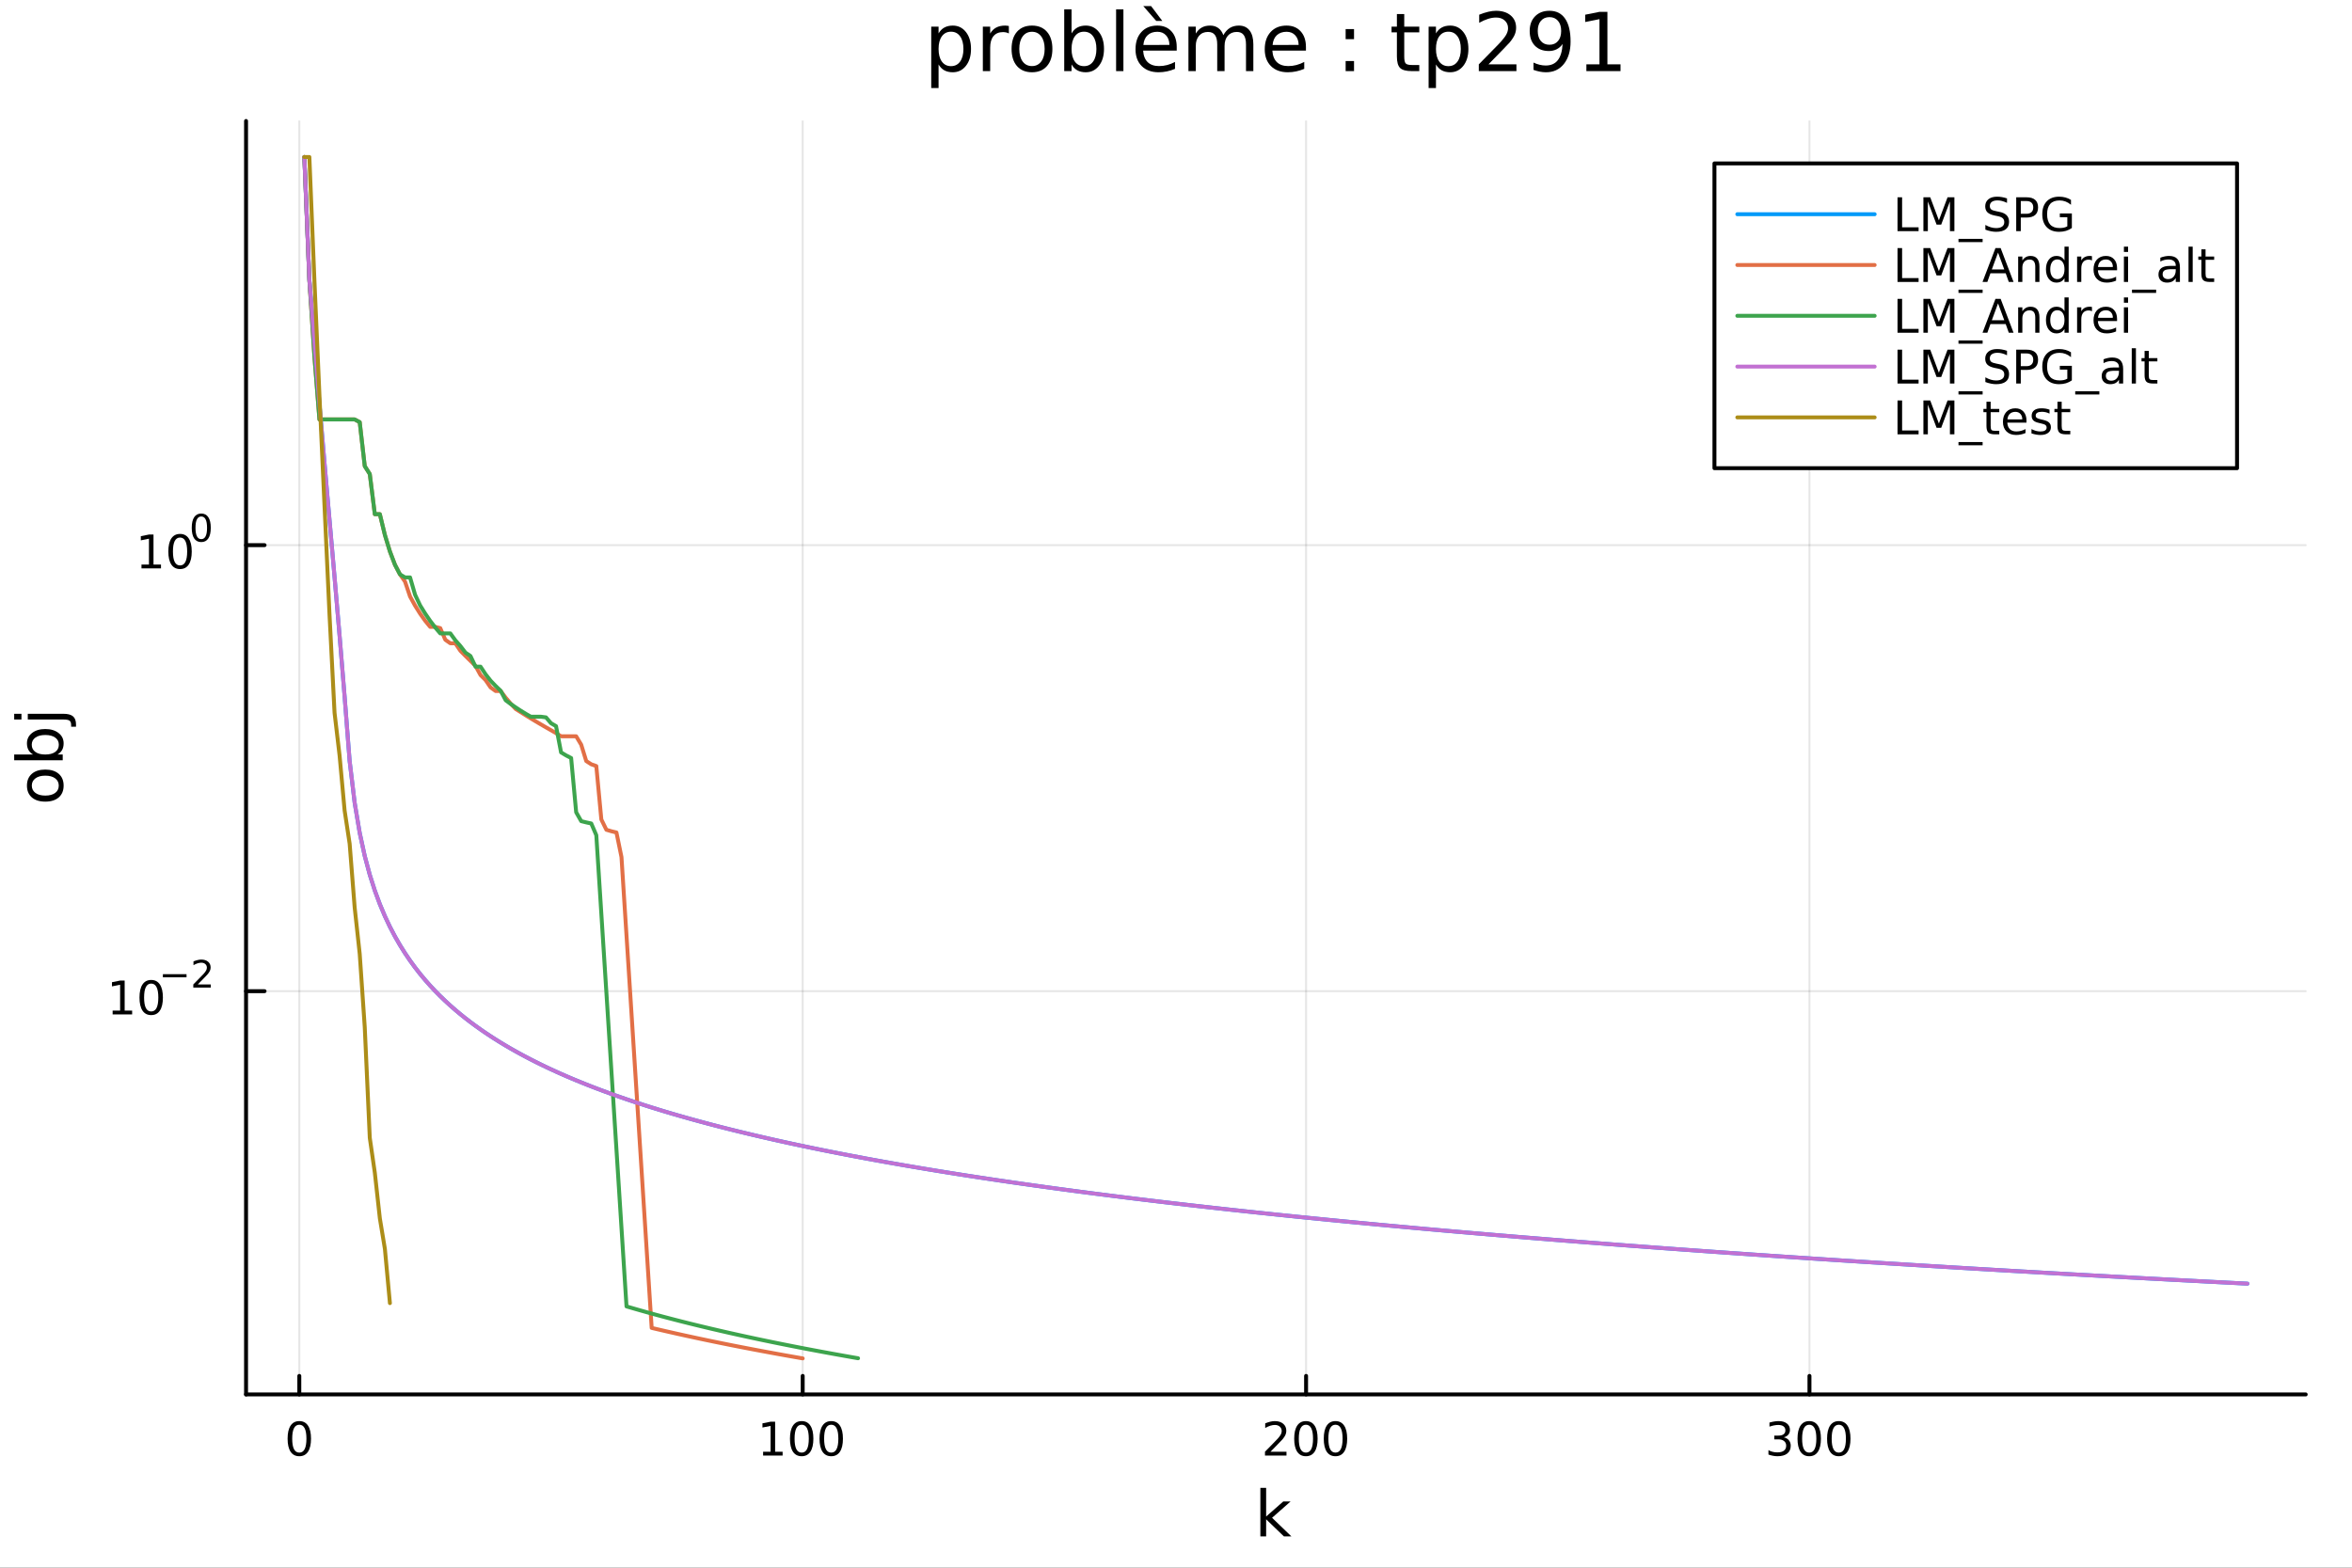 <?xml version="1.0" encoding="utf-8"?>
<svg xmlns="http://www.w3.org/2000/svg" xmlns:xlink="http://www.w3.org/1999/xlink" width="600" height="400" viewBox="0 0 2400 1600">
<rect x="0" y="0" width="2400" height="1600" fill="#333333" stroke="none"/>
<defs>
  <clipPath id="clip740">
    <rect x="0" y="0" width="2400" height="1600"/>
  </clipPath>
</defs>
<path clip-path="url(#clip740)" d="M0 1600 L2400 1600 L2400 0 L0 0  Z" fill="#ffffff" fill-rule="evenodd" fill-opacity="1"/>
<defs>
  <clipPath id="clip741">
    <rect x="480" y="0" width="1681" height="1600"/>
  </clipPath>
</defs>
<path clip-path="url(#clip740)" d="M251.071 1423.18 L2352.76 1423.18 L2352.76 123.472 L251.071 123.472  Z" fill="#ffffff" fill-rule="evenodd" fill-opacity="1"/>
<defs>
  <clipPath id="clip742">
    <rect x="251" y="123" width="2103" height="1301"/>
  </clipPath>
</defs>
<polyline clip-path="url(#clip742)" style="stroke:#000000; stroke-linecap:round; stroke-linejoin:round; stroke-width:2; stroke-opacity:0.1; fill:none" points="305.416,1423.18 305.416,123.472 "/>
<polyline clip-path="url(#clip742)" style="stroke:#000000; stroke-linecap:round; stroke-linejoin:round; stroke-width:2; stroke-opacity:0.1; fill:none" points="819.075,1423.18 819.075,123.472 "/>
<polyline clip-path="url(#clip742)" style="stroke:#000000; stroke-linecap:round; stroke-linejoin:round; stroke-width:2; stroke-opacity:0.1; fill:none" points="1332.73,1423.18 1332.73,123.472 "/>
<polyline clip-path="url(#clip742)" style="stroke:#000000; stroke-linecap:round; stroke-linejoin:round; stroke-width:2; stroke-opacity:0.1; fill:none" points="1846.39,1423.18 1846.39,123.472 "/>
<polyline clip-path="url(#clip740)" style="stroke:#000000; stroke-linecap:round; stroke-linejoin:round; stroke-width:4; stroke-opacity:1; fill:none" points="251.071,1423.18 2352.76,1423.18 "/>
<polyline clip-path="url(#clip740)" style="stroke:#000000; stroke-linecap:round; stroke-linejoin:round; stroke-width:4; stroke-opacity:1; fill:none" points="305.416,1423.18 305.416,1404.28 "/>
<polyline clip-path="url(#clip740)" style="stroke:#000000; stroke-linecap:round; stroke-linejoin:round; stroke-width:4; stroke-opacity:1; fill:none" points="819.075,1423.18 819.075,1404.28 "/>
<polyline clip-path="url(#clip740)" style="stroke:#000000; stroke-linecap:round; stroke-linejoin:round; stroke-width:4; stroke-opacity:1; fill:none" points="1332.73,1423.18 1332.73,1404.28 "/>
<polyline clip-path="url(#clip740)" style="stroke:#000000; stroke-linecap:round; stroke-linejoin:round; stroke-width:4; stroke-opacity:1; fill:none" points="1846.39,1423.18 1846.39,1404.28 "/>
<path clip-path="url(#clip740)" d="M305.416 1454.1 Q301.805 1454.1 299.977 1457.66 Q298.171 1461.2 298.171 1468.33 Q298.171 1475.44 299.977 1479.01 Q301.805 1482.55 305.416 1482.55 Q309.051 1482.55 310.856 1479.01 Q312.685 1475.44 312.685 1468.33 Q312.685 1461.2 310.856 1457.66 Q309.051 1454.1 305.416 1454.1 M305.416 1450.39 Q311.226 1450.39 314.282 1455 Q317.361 1459.58 317.361 1468.33 Q317.361 1477.06 314.282 1481.67 Q311.226 1486.25 305.416 1486.25 Q299.606 1486.25 296.527 1481.67 Q293.472 1477.06 293.472 1468.33 Q293.472 1459.58 296.527 1455 Q299.606 1450.39 305.416 1450.39 Z" fill="#000000" fill-rule="nonzero" fill-opacity="1" /><path clip-path="url(#clip740)" d="M778.681 1481.64 L786.32 1481.64 L786.32 1455.28 L778.01 1456.95 L778.01 1452.69 L786.274 1451.02 L790.95 1451.02 L790.95 1481.64 L798.589 1481.64 L798.589 1485.58 L778.681 1485.58 L778.681 1481.64 Z" fill="#000000" fill-rule="nonzero" fill-opacity="1" /><path clip-path="url(#clip740)" d="M818.033 1454.1 Q814.422 1454.1 812.593 1457.66 Q810.788 1461.2 810.788 1468.33 Q810.788 1475.44 812.593 1479.01 Q814.422 1482.55 818.033 1482.55 Q821.667 1482.55 823.473 1479.01 Q825.302 1475.44 825.302 1468.33 Q825.302 1461.2 823.473 1457.66 Q821.667 1454.1 818.033 1454.1 M818.033 1450.39 Q823.843 1450.39 826.899 1455 Q829.977 1459.58 829.977 1468.33 Q829.977 1477.06 826.899 1481.67 Q823.843 1486.25 818.033 1486.25 Q812.223 1486.25 809.144 1481.67 Q806.089 1477.06 806.089 1468.33 Q806.089 1459.58 809.144 1455 Q812.223 1450.39 818.033 1450.39 Z" fill="#000000" fill-rule="nonzero" fill-opacity="1" /><path clip-path="url(#clip740)" d="M848.195 1454.1 Q844.584 1454.1 842.755 1457.66 Q840.95 1461.2 840.95 1468.33 Q840.95 1475.44 842.755 1479.01 Q844.584 1482.55 848.195 1482.55 Q851.829 1482.55 853.635 1479.01 Q855.463 1475.44 855.463 1468.33 Q855.463 1461.2 853.635 1457.66 Q851.829 1454.1 848.195 1454.1 M848.195 1450.39 Q854.005 1450.39 857.061 1455 Q860.139 1459.58 860.139 1468.33 Q860.139 1477.06 857.061 1481.67 Q854.005 1486.25 848.195 1486.25 Q842.385 1486.25 839.306 1481.67 Q836.251 1477.06 836.251 1468.33 Q836.251 1459.58 839.306 1455 Q842.385 1450.39 848.195 1450.39 Z" fill="#000000" fill-rule="nonzero" fill-opacity="1" /><path clip-path="url(#clip740)" d="M1296.43 1481.64 L1312.74 1481.64 L1312.74 1485.58 L1290.8 1485.58 L1290.8 1481.64 Q1293.46 1478.89 1298.05 1474.26 Q1302.65 1469.61 1303.83 1468.27 Q1306.08 1465.74 1306.96 1464.01 Q1307.86 1462.25 1307.86 1460.56 Q1307.86 1457.8 1305.92 1456.07 Q1303.99 1454.33 1300.89 1454.33 Q1298.69 1454.33 1296.24 1455.09 Q1293.81 1455.86 1291.03 1457.41 L1291.03 1452.69 Q1293.86 1451.55 1296.31 1450.97 Q1298.76 1450.39 1300.8 1450.39 Q1306.17 1450.39 1309.37 1453.08 Q1312.56 1455.77 1312.56 1460.26 Q1312.56 1462.39 1311.75 1464.31 Q1310.96 1466.2 1308.86 1468.8 Q1308.28 1469.47 1305.18 1472.69 Q1302.07 1475.88 1296.43 1481.64 Z" fill="#000000" fill-rule="nonzero" fill-opacity="1" /><path clip-path="url(#clip740)" d="M1332.56 1454.1 Q1328.95 1454.1 1327.12 1457.66 Q1325.31 1461.2 1325.31 1468.33 Q1325.31 1475.44 1327.12 1479.01 Q1328.95 1482.55 1332.56 1482.55 Q1336.19 1482.55 1338 1479.01 Q1339.83 1475.44 1339.83 1468.33 Q1339.83 1461.2 1338 1457.66 Q1336.19 1454.1 1332.56 1454.1 M1332.56 1450.39 Q1338.37 1450.39 1341.43 1455 Q1344.5 1459.58 1344.5 1468.33 Q1344.5 1477.06 1341.43 1481.67 Q1338.37 1486.25 1332.56 1486.25 Q1326.75 1486.25 1323.67 1481.67 Q1320.62 1477.06 1320.62 1468.33 Q1320.62 1459.58 1323.67 1455 Q1326.75 1450.39 1332.56 1450.39 Z" fill="#000000" fill-rule="nonzero" fill-opacity="1" /><path clip-path="url(#clip740)" d="M1362.72 1454.1 Q1359.11 1454.1 1357.28 1457.66 Q1355.48 1461.2 1355.48 1468.33 Q1355.48 1475.44 1357.28 1479.01 Q1359.11 1482.55 1362.72 1482.55 Q1366.36 1482.55 1368.16 1479.01 Q1369.99 1475.44 1369.99 1468.33 Q1369.99 1461.2 1368.16 1457.66 Q1366.36 1454.1 1362.72 1454.1 M1362.72 1450.39 Q1368.53 1450.39 1371.59 1455 Q1374.67 1459.58 1374.67 1468.33 Q1374.67 1477.06 1371.59 1481.67 Q1368.53 1486.25 1362.72 1486.25 Q1356.91 1486.25 1353.83 1481.67 Q1350.78 1477.06 1350.78 1468.33 Q1350.78 1459.58 1353.83 1455 Q1356.91 1450.39 1362.72 1450.39 Z" fill="#000000" fill-rule="nonzero" fill-opacity="1" /><path clip-path="url(#clip740)" d="M1820.15 1466.95 Q1823.51 1467.66 1825.38 1469.93 Q1827.28 1472.2 1827.28 1475.53 Q1827.28 1480.65 1823.76 1483.45 Q1820.25 1486.25 1813.76 1486.25 Q1811.59 1486.25 1809.27 1485.81 Q1806.98 1485.39 1804.53 1484.54 L1804.53 1480.02 Q1806.47 1481.16 1808.79 1481.74 Q1811.1 1482.32 1813.63 1482.32 Q1818.02 1482.32 1820.32 1480.58 Q1822.63 1478.84 1822.63 1475.53 Q1822.63 1472.48 1820.48 1470.77 Q1818.35 1469.03 1814.53 1469.03 L1810.5 1469.03 L1810.5 1465.19 L1814.71 1465.19 Q1818.16 1465.19 1819.99 1463.82 Q1821.82 1462.43 1821.82 1459.84 Q1821.82 1457.18 1819.92 1455.77 Q1818.05 1454.33 1814.53 1454.33 Q1812.61 1454.33 1810.41 1454.75 Q1808.21 1455.16 1805.57 1456.04 L1805.57 1451.88 Q1808.23 1451.14 1810.55 1450.77 Q1812.88 1450.39 1814.94 1450.39 Q1820.27 1450.39 1823.37 1452.83 Q1826.47 1455.23 1826.47 1459.35 Q1826.47 1462.22 1824.83 1464.21 Q1823.19 1466.18 1820.15 1466.95 Z" fill="#000000" fill-rule="nonzero" fill-opacity="1" /><path clip-path="url(#clip740)" d="M1846.15 1454.1 Q1842.54 1454.1 1840.71 1457.66 Q1838.9 1461.2 1838.9 1468.33 Q1838.9 1475.44 1840.71 1479.01 Q1842.54 1482.55 1846.15 1482.55 Q1849.78 1482.55 1851.59 1479.01 Q1853.42 1475.44 1853.42 1468.33 Q1853.42 1461.2 1851.59 1457.66 Q1849.78 1454.1 1846.15 1454.1 M1846.15 1450.39 Q1851.96 1450.39 1855.01 1455 Q1858.09 1459.58 1858.09 1468.33 Q1858.09 1477.06 1855.01 1481.67 Q1851.96 1486.25 1846.15 1486.25 Q1840.34 1486.25 1837.26 1481.67 Q1834.2 1477.06 1834.2 1468.33 Q1834.2 1459.58 1837.26 1455 Q1840.34 1450.39 1846.15 1450.39 Z" fill="#000000" fill-rule="nonzero" fill-opacity="1" /><path clip-path="url(#clip740)" d="M1876.31 1454.1 Q1872.7 1454.1 1870.87 1457.66 Q1869.06 1461.2 1869.06 1468.33 Q1869.06 1475.44 1870.87 1479.01 Q1872.7 1482.55 1876.31 1482.55 Q1879.94 1482.55 1881.75 1479.01 Q1883.58 1475.44 1883.58 1468.33 Q1883.58 1461.2 1881.75 1457.66 Q1879.94 1454.1 1876.31 1454.1 M1876.31 1450.39 Q1882.12 1450.39 1885.18 1455 Q1888.25 1459.58 1888.25 1468.33 Q1888.25 1477.06 1885.18 1481.67 Q1882.12 1486.25 1876.31 1486.25 Q1870.5 1486.25 1867.42 1481.67 Q1864.37 1477.06 1864.37 1468.33 Q1864.37 1459.58 1867.42 1455 Q1870.5 1450.39 1876.31 1450.39 Z" fill="#000000" fill-rule="nonzero" fill-opacity="1" /><path clip-path="url(#clip740)" d="M1286.09 1518.52 L1291.98 1518.52 L1291.98 1547.77 L1309.46 1532.4 L1316.94 1532.4 L1298.03 1549.07 L1317.73 1568.04 L1310.09 1568.04 L1291.98 1550.63 L1291.98 1568.04 L1286.09 1568.04 L1286.09 1518.52 Z" fill="#000000" fill-rule="nonzero" fill-opacity="1" /><polyline clip-path="url(#clip742)" style="stroke:#000000; stroke-linecap:round; stroke-linejoin:round; stroke-width:2; stroke-opacity:0.1; fill:none" points="251.071,1011.62 2352.76,1011.62 "/>
<polyline clip-path="url(#clip742)" style="stroke:#000000; stroke-linecap:round; stroke-linejoin:round; stroke-width:2; stroke-opacity:0.1; fill:none" points="251.071,556.388 2352.76,556.388 "/>
<polyline clip-path="url(#clip740)" style="stroke:#000000; stroke-linecap:round; stroke-linejoin:round; stroke-width:4; stroke-opacity:1; fill:none" points="251.071,1423.18 251.071,123.472 "/>
<polyline clip-path="url(#clip740)" style="stroke:#000000; stroke-linecap:round; stroke-linejoin:round; stroke-width:4; stroke-opacity:1; fill:none" points="251.071,1011.62 269.969,1011.62 "/>
<polyline clip-path="url(#clip740)" style="stroke:#000000; stroke-linecap:round; stroke-linejoin:round; stroke-width:4; stroke-opacity:1; fill:none" points="251.071,556.388 269.969,556.388 "/>
<path clip-path="url(#clip740)" d="M114.931 1031.41 L122.57 1031.41 L122.57 1005.04 L114.26 1006.71 L114.26 1002.45 L122.524 1000.78 L127.2 1000.78 L127.2 1031.41 L134.839 1031.41 L134.839 1035.34 L114.931 1035.34 L114.931 1031.41 Z" fill="#000000" fill-rule="nonzero" fill-opacity="1" /><path clip-path="url(#clip740)" d="M154.283 1003.86 Q150.672 1003.86 148.843 1007.43 Q147.038 1010.97 147.038 1018.1 Q147.038 1025.21 148.843 1028.77 Q150.672 1032.31 154.283 1032.31 Q157.917 1032.31 159.723 1028.77 Q161.552 1025.21 161.552 1018.1 Q161.552 1010.97 159.723 1007.43 Q157.917 1003.86 154.283 1003.86 M154.283 1000.16 Q160.093 1000.16 163.149 1004.77 Q166.227 1009.35 166.227 1018.1 Q166.227 1026.83 163.149 1031.43 Q160.093 1036.02 154.283 1036.02 Q148.473 1036.02 145.394 1031.43 Q142.339 1026.83 142.339 1018.1 Q142.339 1009.35 145.394 1004.77 Q148.473 1000.16 154.283 1000.16 Z" fill="#000000" fill-rule="nonzero" fill-opacity="1" /><path clip-path="url(#clip740)" d="M166.227 994.261 L190.339 994.261 L190.339 997.458 L166.227 997.458 L166.227 994.261 Z" fill="#000000" fill-rule="nonzero" fill-opacity="1" /><path clip-path="url(#clip740)" d="M201.812 1004.74 L215.071 1004.74 L215.071 1007.93 L197.241 1007.93 L197.241 1004.74 Q199.404 1002.5 203.128 998.737 Q206.871 994.957 207.83 993.866 Q209.655 991.816 210.369 990.405 Q211.103 988.976 211.103 987.603 Q211.103 985.365 209.523 983.954 Q207.962 982.543 205.442 982.543 Q203.655 982.543 201.661 983.164 Q199.686 983.785 197.43 985.045 L197.43 981.208 Q199.724 980.287 201.718 979.816 Q203.711 979.346 205.366 979.346 Q209.73 979.346 212.325 981.528 Q214.921 983.71 214.921 987.358 Q214.921 989.089 214.263 990.65 Q213.623 992.192 211.912 994.298 Q211.441 994.844 208.921 997.458 Q206.401 1000.05 201.812 1004.74 Z" fill="#000000" fill-rule="nonzero" fill-opacity="1" /><path clip-path="url(#clip740)" d="M144.366 576.18 L152.004 576.18 L152.004 549.815 L143.694 551.481 L143.694 547.222 L151.958 545.556 L156.634 545.556 L156.634 576.18 L164.273 576.18 L164.273 580.116 L144.366 580.116 L144.366 576.18 Z" fill="#000000" fill-rule="nonzero" fill-opacity="1" /><path clip-path="url(#clip740)" d="M183.717 548.634 Q180.106 548.634 178.277 552.199 Q176.472 555.741 176.472 562.87 Q176.472 569.977 178.277 573.542 Q180.106 577.083 183.717 577.083 Q187.351 577.083 189.157 573.542 Q190.986 569.977 190.986 562.87 Q190.986 555.741 189.157 552.199 Q187.351 548.634 183.717 548.634 M183.717 544.931 Q189.527 544.931 192.583 549.537 Q195.662 554.12 195.662 562.87 Q195.662 571.597 192.583 576.204 Q189.527 580.787 183.717 580.787 Q177.907 580.787 174.828 576.204 Q171.773 571.597 171.773 562.87 Q171.773 554.12 174.828 549.537 Q177.907 544.931 183.717 544.931 Z" fill="#000000" fill-rule="nonzero" fill-opacity="1" /><path clip-path="url(#clip740)" d="M205.366 527.127 Q202.432 527.127 200.947 530.023 Q199.48 532.901 199.48 538.693 Q199.48 544.467 200.947 547.364 Q202.432 550.241 205.366 550.241 Q208.319 550.241 209.786 547.364 Q211.272 544.467 211.272 538.693 Q211.272 532.901 209.786 530.023 Q208.319 527.127 205.366 527.127 M205.366 524.117 Q210.087 524.117 212.57 527.86 Q215.071 531.584 215.071 538.693 Q215.071 545.784 212.57 549.527 Q210.087 553.251 205.366 553.251 Q200.646 553.251 198.144 549.527 Q195.662 545.784 195.662 538.693 Q195.662 531.584 198.144 527.86 Q200.646 524.117 205.366 524.117 Z" fill="#000000" fill-rule="nonzero" fill-opacity="1" /><path clip-path="url(#clip740)" d="M32.462 801.797 Q32.462 806.507 36.154 809.244 Q39.815 811.982 46.212 811.982 Q52.609 811.982 56.302 809.276 Q59.962 806.539 59.962 801.797 Q59.962 797.118 56.27 794.381 Q52.578 791.643 46.212 791.643 Q39.878 791.643 36.186 794.381 Q32.462 797.118 32.462 801.797 M27.497 801.797 Q27.497 794.158 32.462 789.797 Q37.427 785.437 46.212 785.437 Q54.965 785.437 59.962 789.797 Q64.927 794.158 64.927 801.797 Q64.927 809.467 59.962 813.828 Q54.965 818.156 46.212 818.156 Q37.427 818.156 32.462 813.828 Q27.497 809.467 27.497 801.797 Z" fill="#000000" fill-rule="nonzero" fill-opacity="1" /><path clip-path="url(#clip740)" d="M46.212 750.139 Q39.751 750.139 36.09 752.812 Q32.398 755.454 32.398 760.101 Q32.398 764.748 36.09 767.422 Q39.751 770.064 46.212 770.064 Q52.673 770.064 56.365 767.422 Q60.026 764.748 60.026 760.101 Q60.026 755.454 56.365 752.812 Q52.673 750.139 46.212 750.139 M33.767 770.064 Q30.584 768.218 29.056 765.417 Q27.497 762.584 27.497 758.669 Q27.497 752.176 32.653 748.134 Q37.809 744.06 46.212 744.06 Q54.615 744.06 59.771 748.134 Q64.927 752.176 64.927 758.669 Q64.927 762.584 63.399 765.417 Q61.84 768.218 58.657 770.064 L64.004 770.064 L64.004 775.952 L14.479 775.952 L14.479 770.064 L33.767 770.064 Z" fill="#000000" fill-rule="nonzero" fill-opacity="1" /><path clip-path="url(#clip740)" d="M28.356 734.352 L28.356 728.495 L64.641 728.495 Q71.452 728.495 74.508 731.105 Q77.563 733.684 77.563 739.445 L77.563 741.673 L72.598 741.673 L72.598 740.113 Q72.598 736.771 71.038 735.561 Q69.51 734.352 64.641 734.352 L28.356 734.352 M14.479 734.352 L14.479 728.495 L21.895 728.495 L21.895 734.352 L14.479 734.352 Z" fill="#000000" fill-rule="nonzero" fill-opacity="1" /><path clip-path="url(#clip740)" d="M957.729 65.77 L957.729 89.833 L950.234 89.833 L950.234 27.206 L957.729 27.206 L957.729 34.092 Q960.078 30.041 963.643 28.097 Q967.248 26.112 972.231 26.112 Q980.495 26.112 985.639 32.675 Q990.824 39.237 990.824 49.931 Q990.824 60.626 985.639 67.188 Q980.495 73.751 972.231 73.751 Q967.248 73.751 963.643 71.806 Q960.078 69.821 957.729 65.77 M983.087 49.931 Q983.087 41.708 979.684 37.05 Q976.322 32.35 970.408 32.35 Q964.494 32.35 961.091 37.05 Q957.729 41.708 957.729 49.931 Q957.729 58.155 961.091 62.854 Q964.494 67.512 970.408 67.512 Q976.322 67.512 979.684 62.854 Q983.087 58.155 983.087 49.931 Z" fill="#000000" fill-rule="nonzero" fill-opacity="1" /><path clip-path="url(#clip740)" d="M1029.47 34.173 Q1028.21 33.444 1026.72 33.12 Q1025.26 32.756 1023.47 32.756 Q1017.16 32.756 1013.75 36.888 Q1010.39 40.979 1010.39 48.676 L1010.39 72.576 L1002.9 72.576 L1002.9 27.206 L1010.39 27.206 L1010.39 34.254 Q1012.74 30.122 1016.51 28.138 Q1020.27 26.112 1025.66 26.112 Q1026.43 26.112 1027.36 26.234 Q1028.3 26.315 1029.43 26.517 L1029.47 34.173 Z" fill="#000000" fill-rule="nonzero" fill-opacity="1" /><path clip-path="url(#clip740)" d="M1053.05 32.431 Q1047.05 32.431 1043.57 37.131 Q1040.08 41.789 1040.08 49.931 Q1040.08 58.074 1043.53 62.773 Q1047.01 67.431 1053.05 67.431 Q1059 67.431 1062.48 62.732 Q1065.97 58.033 1065.97 49.931 Q1065.97 41.87 1062.48 37.171 Q1059 32.431 1053.05 32.431 M1053.05 26.112 Q1062.77 26.112 1068.32 32.431 Q1073.87 38.751 1073.87 49.931 Q1073.87 61.071 1068.32 67.431 Q1062.77 73.751 1053.05 73.751 Q1043.28 73.751 1037.73 67.431 Q1032.22 61.071 1032.22 49.931 Q1032.22 38.751 1037.73 32.431 Q1043.28 26.112 1053.05 26.112 Z" fill="#000000" fill-rule="nonzero" fill-opacity="1" /><path clip-path="url(#clip740)" d="M1118.79 49.931 Q1118.79 41.708 1115.39 37.05 Q1112.03 32.35 1106.11 32.35 Q1100.2 32.35 1096.8 37.05 Q1093.43 41.708 1093.43 49.931 Q1093.43 58.155 1096.8 62.854 Q1100.2 67.512 1106.11 67.512 Q1112.03 67.512 1115.39 62.854 Q1118.79 58.155 1118.79 49.931 M1093.43 34.092 Q1095.78 30.041 1099.35 28.097 Q1102.95 26.112 1107.94 26.112 Q1116.2 26.112 1121.34 32.675 Q1126.53 39.237 1126.53 49.931 Q1126.53 60.626 1121.34 67.188 Q1116.2 73.751 1107.94 73.751 Q1102.95 73.751 1099.35 71.806 Q1095.78 69.821 1093.43 65.77 L1093.43 72.576 L1085.94 72.576 L1085.94 9.544 L1093.43 9.544 L1093.43 34.092 Z" fill="#000000" fill-rule="nonzero" fill-opacity="1" /><path clip-path="url(#clip740)" d="M1138.88 9.544 L1146.34 9.544 L1146.34 72.576 L1138.88 72.576 L1138.88 9.544 Z" fill="#000000" fill-rule="nonzero" fill-opacity="1" /><path clip-path="url(#clip740)" d="M1200.74 48.028 L1200.74 51.673 L1166.47 51.673 Q1166.96 59.37 1171.09 63.421 Q1175.26 67.431 1182.68 67.431 Q1186.97 67.431 1190.98 66.378 Q1195.03 65.325 1199 63.218 L1199 70.267 Q1194.99 71.968 1190.78 72.86 Q1186.56 73.751 1182.23 73.751 Q1171.37 73.751 1165.01 67.431 Q1158.69 61.112 1158.69 50.337 Q1158.69 39.197 1164.69 32.675 Q1170.73 26.112 1180.93 26.112 Q1190.09 26.112 1195.4 32.026 Q1200.74 37.9 1200.74 48.028 M1193.29 45.84 Q1193.21 39.723 1189.85 36.077 Q1186.52 32.431 1181.01 32.431 Q1174.78 32.431 1171.01 35.956 Q1167.28 39.48 1166.71 45.88 L1193.29 45.84 M1174.61 6.222 L1186.04 21.373 L1179.84 21.373 L1166.63 6.222 L1174.61 6.222 Z" fill="#000000" fill-rule="nonzero" fill-opacity="1" /><path clip-path="url(#clip740)" d="M1248.3 35.915 Q1251.09 30.892 1254.98 28.502 Q1258.87 26.112 1264.14 26.112 Q1271.23 26.112 1275.08 31.095 Q1278.92 36.037 1278.92 45.192 L1278.92 72.576 L1271.43 72.576 L1271.43 45.435 Q1271.43 38.913 1269.12 35.753 Q1266.81 32.594 1262.07 32.594 Q1256.28 32.594 1252.92 36.442 Q1249.56 40.29 1249.56 46.934 L1249.56 72.576 L1242.06 72.576 L1242.06 45.435 Q1242.06 38.873 1239.75 35.753 Q1237.44 32.594 1232.62 32.594 Q1226.91 32.594 1223.55 36.482 Q1220.19 40.331 1220.19 46.934 L1220.19 72.576 L1212.69 72.576 L1212.69 27.206 L1220.19 27.206 L1220.19 34.254 Q1222.74 30.082 1226.3 28.097 Q1229.87 26.112 1234.77 26.112 Q1239.71 26.112 1243.16 28.624 Q1246.64 31.135 1248.3 35.915 Z" fill="#000000" fill-rule="nonzero" fill-opacity="1" /><path clip-path="url(#clip740)" d="M1332.6 48.028 L1332.6 51.673 L1298.33 51.673 Q1298.81 59.37 1302.95 63.421 Q1307.12 67.431 1314.53 67.431 Q1318.83 67.431 1322.84 66.378 Q1326.89 65.325 1330.86 63.218 L1330.86 70.267 Q1326.85 71.968 1322.63 72.86 Q1318.42 73.751 1314.09 73.751 Q1303.23 73.751 1296.87 67.431 Q1290.55 61.112 1290.55 50.337 Q1290.55 39.197 1296.55 32.675 Q1302.58 26.112 1312.79 26.112 Q1321.95 26.112 1327.25 32.026 Q1332.6 37.9 1332.6 48.028 M1325.15 45.84 Q1325.06 39.723 1321.7 36.077 Q1318.38 32.431 1312.87 32.431 Q1306.63 32.431 1302.87 35.956 Q1299.14 39.48 1298.57 45.88 L1325.15 45.84 Z" fill="#000000" fill-rule="nonzero" fill-opacity="1" /><path clip-path="url(#clip740)" d="M1373.11 62.287 L1381.66 62.287 L1381.66 72.576 L1373.11 72.576 L1373.11 62.287 M1373.11 29.677 L1381.66 29.677 L1381.66 39.966 L1373.11 39.966 L1373.11 29.677 Z" fill="#000000" fill-rule="nonzero" fill-opacity="1" /><path clip-path="url(#clip740)" d="M1432.9 14.324 L1432.9 27.206 L1448.25 27.206 L1448.25 32.999 L1432.9 32.999 L1432.9 57.628 Q1432.9 63.178 1434.4 64.758 Q1435.94 66.338 1440.6 66.338 L1448.25 66.338 L1448.25 72.576 L1440.6 72.576 Q1431.97 72.576 1428.69 69.376 Q1425.41 66.135 1425.41 57.628 L1425.41 32.999 L1419.94 32.999 L1419.94 27.206 L1425.41 27.206 L1425.41 14.324 L1432.9 14.324 Z" fill="#000000" fill-rule="nonzero" fill-opacity="1" /><path clip-path="url(#clip740)" d="M1465.27 65.77 L1465.27 89.833 L1457.77 89.833 L1457.77 27.206 L1465.27 27.206 L1465.27 34.092 Q1467.62 30.041 1471.18 28.097 Q1474.79 26.112 1479.77 26.112 Q1488.03 26.112 1493.18 32.675 Q1498.36 39.237 1498.36 49.931 Q1498.36 60.626 1493.18 67.188 Q1488.03 73.751 1479.77 73.751 Q1474.79 73.751 1471.18 71.806 Q1467.62 69.821 1465.27 65.77 M1490.62 49.931 Q1490.62 41.708 1487.22 37.05 Q1483.86 32.35 1477.95 32.35 Q1472.03 32.35 1468.63 37.05 Q1465.27 41.708 1465.27 49.931 Q1465.27 58.155 1468.63 62.854 Q1472.03 67.512 1477.95 67.512 Q1483.86 67.512 1487.22 62.854 Q1490.62 58.155 1490.62 49.931 Z" fill="#000000" fill-rule="nonzero" fill-opacity="1" /><path clip-path="url(#clip740)" d="M1518.82 65.689 L1547.38 65.689 L1547.38 72.576 L1508.98 72.576 L1508.98 65.689 Q1513.63 60.869 1521.65 52.767 Q1529.72 44.625 1531.78 42.275 Q1535.71 37.86 1537.25 34.822 Q1538.83 31.743 1538.83 28.786 Q1538.83 23.965 1535.43 20.927 Q1532.07 17.889 1526.64 17.889 Q1522.79 17.889 1518.5 19.226 Q1514.24 20.562 1509.38 23.276 L1509.38 15.013 Q1514.32 13.028 1518.62 12.015 Q1522.91 11.002 1526.48 11.002 Q1535.87 11.002 1541.46 15.701 Q1547.05 20.4 1547.05 28.259 Q1547.05 31.986 1545.64 35.348 Q1544.26 38.67 1540.57 43.207 Q1539.56 44.382 1534.13 50.013 Q1528.7 55.603 1518.82 65.689 Z" fill="#000000" fill-rule="nonzero" fill-opacity="1" /><path clip-path="url(#clip740)" d="M1564.8 71.32 L1564.8 63.867 Q1567.88 65.325 1571.04 66.095 Q1574.2 66.864 1577.23 66.864 Q1585.34 66.864 1589.59 61.436 Q1593.88 55.967 1594.49 44.868 Q1592.14 48.352 1588.54 50.215 Q1584.93 52.078 1580.56 52.078 Q1571.48 52.078 1566.17 46.61 Q1560.91 41.1 1560.91 31.581 Q1560.91 22.264 1566.42 16.633 Q1571.93 11.002 1581.08 11.002 Q1591.57 11.002 1597.08 19.064 Q1602.63 27.084 1602.63 42.397 Q1602.63 56.697 1595.83 65.244 Q1589.06 73.751 1577.6 73.751 Q1574.52 73.751 1571.36 73.143 Q1568.2 72.535 1564.8 71.32 M1581.08 45.678 Q1586.59 45.678 1589.79 41.911 Q1593.03 38.143 1593.03 31.581 Q1593.03 25.059 1589.79 21.292 Q1586.59 17.484 1581.08 17.484 Q1575.57 17.484 1572.33 21.292 Q1569.13 25.059 1569.13 31.581 Q1569.13 38.143 1572.33 41.911 Q1575.57 45.678 1581.08 45.678 Z" fill="#000000" fill-rule="nonzero" fill-opacity="1" /><path clip-path="url(#clip740)" d="M1618.76 65.689 L1632.12 65.689 L1632.12 19.55 L1617.58 22.466 L1617.58 15.013 L1632.04 12.096 L1640.22 12.096 L1640.22 65.689 L1653.59 65.689 L1653.59 72.576 L1618.76 72.576 L1618.76 65.689 Z" fill="#000000" fill-rule="nonzero" fill-opacity="1" /><polyline clip-path="url(#clip742)" style="stroke:#009af9; stroke-linecap:round; stroke-linejoin:round; stroke-width:4; stroke-opacity:1; fill:none" points="310.553,160.256 315.689,285.775 320.826,349.361 325.963,412.253 331.099,472.065 336.236,530.451 341.372,588.939 346.509,648.72 351.646,710.924 356.782,776.716 361.919,819.488 367.055,850.067 372.192,873.669 377.328,892.833 382.465,908.943 387.602,922.831 392.738,935.03 397.875,945.904 403.011,955.711 408.148,964.64 413.285,972.836 418.421,980.408 423.558,987.446 428.694,994.018 433.831,1000.18 438.967,1005.99 444.104,1011.47 449.241,1016.67 454.377,1021.61 459.514,1026.32 464.65,1030.81 469.787,1035.11 474.924,1039.22 480.06,1043.18 485.197,1046.98 490.333,1050.65 495.47,1054.18 500.606,1057.59 505.743,1060.89 510.88,1064.08 516.016,1067.17 521.153,1070.17 526.289,1073.08 531.426,1075.91 536.563,1078.65 541.699,1081.33 546.836,1083.93 551.972,1086.47 557.109,1088.95 562.246,1091.36 567.382,1093.72 572.519,1096.02 577.655,1098.27 582.792,1100.47 587.928,1102.62 593.065,1104.72 598.202,1106.79 603.338,1108.81 608.475,1110.79 613.611,1112.73 618.748,1114.63 623.885,1116.5 629.021,1118.33 634.158,1120.13 639.294,1121.9 644.431,1123.64 649.567,1125.34 654.704,1127.02 659.841,1128.67 664.977,1130.29 670.114,1131.89 675.25,1133.46 680.387,1135.01 685.524,1136.53 690.66,1138.03 695.797,1139.51 700.933,1140.96 706.07,1142.4 711.206,1143.81 716.343,1145.21 721.48,1146.58 726.616,1147.94 731.753,1149.27 736.889,1150.59 742.026,1151.9 747.163,1153.18 752.299,1154.45 757.436,1155.7 762.572,1156.94 767.709,1158.16 772.845,1159.37 777.982,1160.56 783.119,1161.74 788.255,1162.91 793.392,1164.06 798.528,1165.19 803.665,1166.32 808.802,1167.43 813.938,1168.53 819.075,1169.62 824.211,1170.69 829.348,1171.76 834.484,1172.81 839.621,1173.85 844.758,1174.88 849.894,1175.9 855.031,1176.91 860.167,1177.91 865.304,1178.9 870.441,1179.88 875.577,1180.85 880.714,1181.82 885.85,1182.77 890.987,1183.71 896.123,1184.64 901.26,1185.57 906.397,1186.48 911.533,1187.39 916.67,1188.29 921.806,1189.18 926.943,1190.07 932.08,1190.94 937.216,1191.81 942.353,1192.67 947.489,1193.53 952.626,1194.37 957.762,1195.21 962.899,1196.04 968.036,1196.87 973.172,1197.68 978.309,1198.5 983.445,1199.3 988.582,1200.1 993.719,1200.89 998.855,1201.68 1003.99,1202.45 1009.13,1203.23 1014.26,1203.99 1019.4,1204.76 1024.54,1205.51 1029.67,1206.26 1034.81,1207.01 1039.95,1207.74 1045.08,1208.48 1050.22,1209.2 1055.36,1209.93 1060.49,1210.64 1065.63,1211.36 1070.77,1212.06 1075.9,1212.76 1081.04,1213.46 1086.18,1214.15 1091.31,1214.84 1096.45,1215.52 1101.59,1216.2 1106.72,1216.87 1111.86,1217.54 1117,1218.21 1122.13,1218.87 1127.27,1219.52 1132.41,1220.17 1137.54,1220.82 1142.68,1221.46 1147.82,1222.1 1152.95,1222.74 1158.09,1223.37 1163.23,1223.99 1168.36,1224.61 1173.5,1225.23 1178.64,1225.85 1183.77,1226.46 1188.91,1227.07 1194.05,1227.67 1199.18,1228.27 1204.32,1228.86 1209.46,1229.46 1214.59,1230.05 1219.73,1230.63 1224.86,1231.21 1230,1231.79 1235.14,1232.37 1240.27,1232.94 1245.41,1233.51 1250.55,1234.07 1255.68,1234.64 1260.82,1235.19 1265.96,1235.75 1271.09,1236.3 1276.23,1236.85 1281.37,1237.4 1286.5,1237.94 1291.64,1238.48 1296.78,1239.02 1301.91,1239.56 1307.05,1240.09 1312.19,1240.62 1317.32,1241.14 1322.46,1241.67 1327.6,1242.19 1332.73,1242.71 1337.87,1243.22 1343.01,1243.73 1348.14,1244.24 1353.28,1244.75 1358.42,1245.26 1363.55,1245.76 1368.69,1246.26 1373.83,1246.76 1378.96,1247.25 1384.1,1247.74 1389.24,1248.23 1394.37,1248.72 1399.51,1249.2 1404.65,1249.69 1409.78,1250.17 1414.92,1250.65 1420.06,1251.12 1425.19,1251.59 1430.33,1252.07 1435.46,1252.53 1440.6,1253 1445.74,1253.47 1450.87,1253.93 1456.01,1254.39 1461.15,1254.85 1466.28,1255.3 1471.42,1255.76 1476.56,1256.21 1481.69,1256.66 1486.83,1257.11 1491.97,1257.55 1497.1,1257.99 1502.24,1258.44 1507.38,1258.88 1512.51,1259.31 1517.65,1259.75 1522.79,1260.18 1527.92,1260.62 1533.06,1261.05 1538.2,1261.47 1543.33,1261.9 1548.47,1262.33 1553.61,1262.75 1558.74,1263.17 1563.88,1263.59 1569.02,1264.01 1574.15,1264.42 1579.29,1264.84 1584.43,1265.25 1589.56,1265.66 1594.7,1266.07 1599.84,1266.47 1604.97,1266.88 1610.11,1267.28 1615.25,1267.69 1620.38,1268.09 1625.52,1268.48 1630.65,1268.88 1635.79,1269.28 1640.93,1269.67 1646.06,1270.06 1651.2,1270.46 1656.34,1270.85 1661.47,1271.23 1666.61,1271.62 1671.75,1272 1676.88,1272.39 1682.02,1272.77 1687.16,1273.15 1692.29,1273.53 1697.43,1273.91 1702.57,1274.28 1707.7,1274.66 1712.84,1275.03 1717.98,1275.4 1723.11,1275.77 1728.25,1276.14 1733.39,1276.51 1738.52,1276.88 1743.66,1277.24 1748.8,1277.61 1753.93,1277.97 1759.07,1278.33 1764.21,1278.69 1769.34,1279.05 1774.48,1279.4 1779.62,1279.76 1784.75,1280.11 1789.89,1280.47 1795.03,1280.82 1800.16,1281.17 1805.3,1281.52 1810.44,1281.87 1815.57,1282.22 1820.71,1282.56 1825.85,1282.91 1830.98,1283.25 1836.12,1283.59 1841.25,1283.93 1846.39,1284.27 1851.53,1284.61 1856.66,1284.95 1861.8,1285.29 1866.94,1285.62 1872.07,1285.96 1877.21,1286.29 1882.35,1286.62 1887.48,1286.95 1892.62,1287.28 1897.76,1287.61 1902.89,1287.94 1908.03,1288.26 1913.17,1288.59 1918.3,1288.91 1923.44,1289.24 1928.58,1289.56 1933.71,1289.88 1938.85,1290.2 1943.99,1290.52 1949.12,1290.84 1954.26,1291.15 1959.4,1291.47 1964.53,1291.79 1969.67,1292.1 1974.81,1292.41 1979.94,1292.72 1985.08,1293.04 1990.22,1293.35 1995.35,1293.66 2000.49,1293.96 2005.63,1294.27 2010.76,1294.58 2015.9,1294.88 2021.04,1295.19 2026.17,1295.49 2031.31,1295.79 2036.45,1296.09 2041.58,1296.39 2046.72,1296.69 2051.85,1296.99 2056.99,1297.29 2062.13,1297.59 2067.26,1297.88 2072.4,1298.18 2077.54,1298.47 2082.67,1298.77 2087.81,1299.06 2092.95,1299.35 2098.08,1299.64 2103.22,1299.93 2108.36,1300.22 2113.49,1300.51 2118.63,1300.8 2123.77,1301.08 2128.9,1301.37 2134.04,1301.66 2139.18,1301.94 2144.31,1302.22 2149.45,1302.51 2154.59,1302.79 2159.72,1303.07 2164.86,1303.35 2170,1303.63 2175.13,1303.91 2180.27,1304.19 2185.41,1304.46 2190.54,1304.74 2195.68,1305.01 2200.82,1305.29 2205.95,1305.56 2211.09,1305.84 2216.23,1306.11 2221.36,1306.38 2226.5,1306.65 2231.64,1306.92 2236.77,1307.19 2241.91,1307.46 2247.05,1307.73 2252.18,1308 2257.32,1308.26 2262.45,1308.53 2267.59,1308.79 2272.73,1309.06 2277.86,1309.32 2283,1309.58 2288.14,1309.85 2293.27,1310.11 "/>
<polyline clip-path="url(#clip742)" style="stroke:#e26f46; stroke-linecap:round; stroke-linejoin:round; stroke-width:4; stroke-opacity:1; fill:none" points="310.553,160.256 315.689,285.775 320.826,363.607 325.963,428.078 331.099,428.078 336.236,428.078 341.372,428.078 346.509,428.078 351.646,428.078 356.782,428.078 361.919,428.078 367.055,430.846 372.192,475.703 377.328,483.771 382.465,524.774 387.602,524.774 392.738,546.002 397.875,562.846 403.011,576.4 408.148,586.212 413.285,593.577 418.421,608.807 423.558,618.13 428.694,626.294 433.831,633.547 438.967,639.795 444.104,639.795 449.241,641.069 454.377,652.924 459.514,656.545 464.65,656.545 469.787,664.2 474.924,669.401 480.06,674.463 485.197,679.642 490.333,688.978 495.47,694.09 500.606,701.573 505.743,705.263 510.88,705.263 516.016,712.094 521.153,718.141 526.289,723.661 531.426,726.868 536.563,730.097 541.699,733.254 546.836,736.342 551.972,739.366 557.109,742.336 562.246,745.269 567.382,748.225 572.519,751.469 577.655,751.469 582.792,751.469 587.928,751.469 593.065,760.044 598.202,776.737 603.338,780.033 608.475,781.858 613.611,836.375 618.748,846.868 623.885,848.395 629.021,849.636 634.158,874.699 639.294,954.813 644.431,1034.92 649.567,1115.02 654.704,1195.12 659.841,1275.2 664.977,1355.28 670.114,1356.49 675.25,1357.68 680.387,1358.87 685.524,1360.03 690.66,1361.19 695.797,1362.33 700.933,1363.46 706.07,1364.57 711.206,1365.68 716.343,1366.77 721.48,1367.85 726.616,1368.92 731.753,1369.97 736.889,1371.02 742.026,1372.05 747.163,1373.08 752.299,1374.09 757.436,1375.09 762.572,1376.08 767.709,1377.07 772.845,1378.04 777.982,1379 783.119,1379.96 788.255,1380.9 793.392,1381.84 798.528,1382.77 803.665,1383.69 808.802,1384.6 813.938,1385.5 819.075,1386.4 "/>
<polyline clip-path="url(#clip742)" style="stroke:#3da44d; stroke-linecap:round; stroke-linejoin:round; stroke-width:4; stroke-opacity:1; fill:none" points="310.553,160.256 315.689,285.775 320.826,363.607 325.963,428.078 331.099,428.078 336.236,428.078 341.372,428.078 346.509,428.078 351.646,428.078 356.782,428.078 361.919,428.078 367.055,430.846 372.192,475.703 377.328,483.771 382.465,524.774 387.602,524.774 392.738,546.002 397.875,562.846 403.011,576.4 408.148,586.212 413.285,589.302 418.421,589.302 423.558,606.997 428.694,617.88 433.831,626.204 438.967,633.679 444.104,640.392 449.241,646.452 454.377,646.452 459.514,646.452 464.65,653.531 469.787,659.345 474.924,666.064 480.06,669.522 485.197,680.374 490.333,680.374 495.47,688.182 500.606,694.736 505.743,700.09 510.88,704.993 516.016,714.728 521.153,718.519 526.289,722.021 531.426,725.381 536.563,728.544 541.699,731.485 546.836,731.485 551.972,731.485 557.109,732.147 562.246,738.111 567.382,741.097 572.519,767.923 577.655,770.983 582.792,773.641 587.928,829.002 593.065,838.069 598.202,839.351 603.338,840.45 608.475,852.433 613.611,932.586 618.748,1012.74 623.885,1092.89 629.021,1173.03 634.158,1253.18 639.294,1333.33 644.431,1334.83 649.567,1336.32 654.704,1337.78 659.841,1339.23 664.977,1340.65 670.114,1342.05 675.25,1343.44 680.387,1344.8 685.524,1346.14 690.66,1347.47 695.797,1348.78 700.933,1350.07 706.07,1351.35 711.206,1352.61 716.343,1353.85 721.48,1355.08 726.616,1356.3 731.753,1357.49 736.889,1358.68 742.026,1359.85 747.163,1361.01 752.299,1362.15 757.436,1363.28 762.572,1364.4 767.709,1365.5 772.845,1366.6 777.982,1367.68 783.119,1368.75 788.255,1369.81 793.392,1370.85 798.528,1371.89 803.665,1372.91 808.802,1373.93 813.938,1374.93 819.075,1375.93 824.211,1376.91 829.348,1377.89 834.484,1378.85 839.621,1379.81 844.758,1380.75 849.894,1381.69 855.031,1382.62 860.167,1383.54 865.304,1384.45 870.441,1385.36 875.577,1386.25 "/>
<polyline clip-path="url(#clip742)" style="stroke:#c271d2; stroke-linecap:round; stroke-linejoin:round; stroke-width:4; stroke-opacity:1; fill:none" points="310.553,160.256 315.689,285.775 320.826,349.361 325.963,412.253 331.099,472.065 336.236,530.451 341.372,588.939 346.509,648.72 351.646,710.924 356.782,776.716 361.919,819.488 367.055,850.067 372.192,873.669 377.328,892.833 382.465,908.943 387.602,922.831 392.738,935.03 397.875,945.904 403.011,955.711 408.148,964.64 413.285,972.836 418.421,980.408 423.558,987.446 428.694,994.018 433.831,1000.18 438.967,1005.99 444.104,1011.47 449.241,1016.67 454.377,1021.61 459.514,1026.32 464.65,1030.81 469.787,1035.11 474.924,1039.22 480.06,1043.18 485.197,1046.98 490.333,1050.65 495.47,1054.18 500.606,1057.59 505.743,1060.89 510.88,1064.08 516.016,1067.17 521.153,1070.17 526.289,1073.08 531.426,1075.91 536.563,1078.65 541.699,1081.33 546.836,1083.93 551.972,1086.47 557.109,1088.95 562.246,1091.36 567.382,1093.72 572.519,1096.02 577.655,1098.27 582.792,1100.47 587.928,1102.62 593.065,1104.72 598.202,1106.79 603.338,1108.81 608.475,1110.79 613.611,1112.73 618.748,1114.63 623.885,1116.5 629.021,1118.33 634.158,1120.13 639.294,1121.9 644.431,1123.64 649.567,1125.34 654.704,1127.02 659.841,1128.67 664.977,1130.29 670.114,1131.89 675.25,1133.46 680.387,1135.01 685.524,1136.53 690.66,1138.03 695.797,1139.51 700.933,1140.96 706.07,1142.4 711.206,1143.81 716.343,1145.21 721.48,1146.58 726.616,1147.94 731.753,1149.27 736.889,1150.59 742.026,1151.9 747.163,1153.18 752.299,1154.45 757.436,1155.7 762.572,1156.94 767.709,1158.16 772.845,1159.37 777.982,1160.56 783.119,1161.74 788.255,1162.91 793.392,1164.06 798.528,1165.19 803.665,1166.32 808.802,1167.43 813.938,1168.53 819.075,1169.62 824.211,1170.69 829.348,1171.76 834.484,1172.81 839.621,1173.85 844.758,1174.88 849.894,1175.9 855.031,1176.91 860.167,1177.91 865.304,1178.9 870.441,1179.88 875.577,1180.85 880.714,1181.82 885.85,1182.77 890.987,1183.71 896.123,1184.64 901.26,1185.57 906.397,1186.48 911.533,1187.39 916.67,1188.29 921.806,1189.18 926.943,1190.07 932.08,1190.94 937.216,1191.81 942.353,1192.67 947.489,1193.53 952.626,1194.37 957.762,1195.21 962.899,1196.04 968.036,1196.87 973.172,1197.68 978.309,1198.5 983.445,1199.3 988.582,1200.1 993.719,1200.89 998.855,1201.68 1003.99,1202.45 1009.13,1203.23 1014.26,1203.99 1019.4,1204.76 1024.54,1205.51 1029.67,1206.26 1034.81,1207.01 1039.95,1207.74 1045.08,1208.48 1050.22,1209.2 1055.36,1209.93 1060.49,1210.64 1065.63,1211.36 1070.77,1212.06 1075.9,1212.76 1081.04,1213.46 1086.18,1214.15 1091.31,1214.84 1096.45,1215.52 1101.59,1216.2 1106.72,1216.87 1111.86,1217.54 1117,1218.21 1122.13,1218.87 1127.27,1219.52 1132.41,1220.17 1137.54,1220.82 1142.68,1221.46 1147.82,1222.1 1152.95,1222.74 1158.09,1223.37 1163.23,1223.99 1168.36,1224.61 1173.5,1225.23 1178.64,1225.85 1183.77,1226.46 1188.91,1227.07 1194.05,1227.67 1199.18,1228.27 1204.32,1228.86 1209.46,1229.46 1214.59,1230.05 1219.73,1230.63 1224.86,1231.21 1230,1231.79 1235.14,1232.37 1240.27,1232.94 1245.41,1233.51 1250.55,1234.07 1255.68,1234.64 1260.82,1235.19 1265.96,1235.75 1271.09,1236.3 1276.23,1236.85 1281.37,1237.4 1286.5,1237.94 1291.64,1238.48 1296.78,1239.02 1301.91,1239.56 1307.05,1240.09 1312.19,1240.62 1317.32,1241.14 1322.46,1241.67 1327.6,1242.19 1332.73,1242.71 1337.87,1243.22 1343.01,1243.73 1348.14,1244.24 1353.28,1244.75 1358.42,1245.26 1363.55,1245.76 1368.69,1246.26 1373.83,1246.76 1378.96,1247.25 1384.1,1247.74 1389.24,1248.23 1394.37,1248.72 1399.51,1249.2 1404.65,1249.69 1409.78,1250.17 1414.92,1250.65 1420.06,1251.12 1425.19,1251.59 1430.33,1252.07 1435.46,1252.53 1440.6,1253 1445.74,1253.47 1450.87,1253.93 1456.01,1254.39 1461.15,1254.85 1466.28,1255.3 1471.42,1255.76 1476.56,1256.21 1481.69,1256.66 1486.83,1257.11 1491.97,1257.55 1497.1,1257.99 1502.24,1258.44 1507.38,1258.88 1512.51,1259.31 1517.65,1259.75 1522.79,1260.18 1527.92,1260.62 1533.06,1261.05 1538.2,1261.47 1543.33,1261.9 1548.47,1262.33 1553.61,1262.75 1558.74,1263.17 1563.88,1263.59 1569.02,1264.01 1574.15,1264.42 1579.29,1264.84 1584.43,1265.25 1589.56,1265.66 1594.7,1266.07 1599.84,1266.47 1604.97,1266.88 1610.11,1267.28 1615.25,1267.69 1620.38,1268.09 1625.52,1268.48 1630.65,1268.88 1635.79,1269.28 1640.93,1269.67 1646.06,1270.06 1651.2,1270.46 1656.34,1270.85 1661.47,1271.23 1666.61,1271.62 1671.75,1272 1676.88,1272.39 1682.02,1272.77 1687.16,1273.15 1692.29,1273.53 1697.43,1273.91 1702.57,1274.28 1707.7,1274.66 1712.84,1275.03 1717.98,1275.4 1723.11,1275.77 1728.25,1276.14 1733.39,1276.51 1738.52,1276.88 1743.66,1277.24 1748.8,1277.61 1753.93,1277.97 1759.07,1278.33 1764.21,1278.69 1769.34,1279.05 1774.48,1279.4 1779.62,1279.76 1784.75,1280.11 1789.89,1280.47 1795.03,1280.82 1800.16,1281.17 1805.3,1281.52 1810.44,1281.87 1815.57,1282.22 1820.71,1282.56 1825.85,1282.91 1830.98,1283.25 1836.12,1283.59 1841.25,1283.93 1846.39,1284.27 1851.53,1284.61 1856.66,1284.95 1861.8,1285.29 1866.94,1285.62 1872.07,1285.96 1877.21,1286.29 1882.35,1286.62 1887.48,1286.95 1892.62,1287.28 1897.76,1287.61 1902.89,1287.94 1908.03,1288.26 1913.17,1288.59 1918.3,1288.91 1923.44,1289.24 1928.58,1289.56 1933.71,1289.88 1938.85,1290.2 1943.99,1290.52 1949.12,1290.84 1954.26,1291.15 1959.4,1291.47 1964.53,1291.79 1969.67,1292.1 1974.81,1292.41 1979.94,1292.72 1985.08,1293.04 1990.22,1293.35 1995.35,1293.66 2000.49,1293.96 2005.63,1294.27 2010.76,1294.58 2015.9,1294.88 2021.04,1295.19 2026.17,1295.49 2031.31,1295.79 2036.45,1296.09 2041.58,1296.39 2046.72,1296.69 2051.85,1296.99 2056.99,1297.29 2062.13,1297.59 2067.26,1297.88 2072.4,1298.18 2077.54,1298.47 2082.67,1298.77 2087.81,1299.06 2092.95,1299.35 2098.08,1299.64 2103.22,1299.93 2108.36,1300.22 2113.49,1300.51 2118.63,1300.8 2123.77,1301.08 2128.9,1301.37 2134.04,1301.66 2139.18,1301.94 2144.31,1302.22 2149.45,1302.51 2154.59,1302.79 2159.72,1303.07 2164.86,1303.35 2170,1303.63 2175.13,1303.91 2180.27,1304.19 2185.41,1304.46 2190.54,1304.74 2195.68,1305.01 2200.82,1305.29 2205.95,1305.56 2211.09,1305.84 2216.23,1306.11 2221.36,1306.38 2226.5,1306.65 2231.64,1306.92 2236.77,1307.19 2241.91,1307.46 2247.05,1307.73 2252.18,1308 2257.32,1308.26 2262.45,1308.53 2267.59,1308.79 2272.73,1309.06 2277.86,1309.32 2283,1309.58 2288.14,1309.85 2293.27,1310.11 "/>
<polyline clip-path="url(#clip742)" style="stroke:#ac8d18; stroke-linecap:round; stroke-linejoin:round; stroke-width:4; stroke-opacity:1; fill:none" points="310.553,160.256 315.689,160.256 320.826,285.875 325.963,403.302 331.099,515.631 336.236,627.356 341.372,727.452 346.509,771.08 351.646,827.213 356.782,861.092 361.919,926.349 367.055,973.524 372.192,1048.33 377.328,1161.28 382.465,1196.85 387.602,1243.49 392.738,1274.57 397.875,1329.99 "/>
<path clip-path="url(#clip740)" d="M1749.43 477.836 L2282.7 477.836 L2282.7 166.796 L1749.43 166.796  Z" fill="#ffffff" fill-rule="evenodd" fill-opacity="1"/>
<polyline clip-path="url(#clip740)" style="stroke:#000000; stroke-linecap:round; stroke-linejoin:round; stroke-width:4; stroke-opacity:1; fill:none" points="1749.43,477.836 2282.7,477.836 2282.7,166.796 1749.43,166.796 1749.43,477.836 "/>
<polyline clip-path="url(#clip740)" style="stroke:#009af9; stroke-linecap:round; stroke-linejoin:round; stroke-width:4; stroke-opacity:1; fill:none" points="1772.78,218.636 1912.9,218.636 "/>
<path clip-path="url(#clip740)" d="M1936.25 201.356 L1940.92 201.356 L1940.92 231.981 L1957.75 231.981 L1957.75 235.916 L1936.25 235.916 L1936.25 201.356 Z" fill="#000000" fill-rule="nonzero" fill-opacity="1" /><path clip-path="url(#clip740)" d="M1962.66 201.356 L1969.63 201.356 L1978.45 224.874 L1987.31 201.356 L1994.28 201.356 L1994.28 235.916 L1989.72 235.916 L1989.72 205.569 L1980.81 229.272 L1976.11 229.272 L1967.2 205.569 L1967.2 235.916 L1962.66 235.916 L1962.66 201.356 Z" fill="#000000" fill-rule="nonzero" fill-opacity="1" /><path clip-path="url(#clip740)" d="M2023.08 243.786 L2023.08 247.096 L1998.45 247.096 L1998.45 243.786 L2023.08 243.786 Z" fill="#000000" fill-rule="nonzero" fill-opacity="1" /><path clip-path="url(#clip740)" d="M2047.98 202.49 L2047.98 207.05 Q2045.32 205.777 2042.96 205.152 Q2040.6 204.527 2038.4 204.527 Q2034.58 204.527 2032.5 206.008 Q2030.44 207.49 2030.44 210.221 Q2030.44 212.513 2031.8 213.694 Q2033.19 214.851 2037.03 215.569 L2039.86 216.147 Q2045.09 217.143 2047.57 219.666 Q2050.07 222.166 2050.07 226.379 Q2050.07 231.402 2046.69 233.994 Q2043.33 236.587 2036.83 236.587 Q2034.37 236.587 2031.59 236.031 Q2028.84 235.476 2025.88 234.388 L2025.88 229.573 Q2028.72 231.17 2031.46 231.981 Q2034.19 232.791 2036.83 232.791 Q2040.83 232.791 2043.01 231.217 Q2045.18 229.643 2045.18 226.726 Q2045.18 224.18 2043.61 222.744 Q2042.06 221.309 2038.49 220.592 L2035.65 220.036 Q2030.41 218.995 2028.08 216.772 Q2025.74 214.55 2025.74 210.592 Q2025.74 206.008 2028.96 203.37 Q2032.2 200.731 2037.87 200.731 Q2040.3 200.731 2042.82 201.171 Q2045.34 201.61 2047.98 202.49 Z" fill="#000000" fill-rule="nonzero" fill-opacity="1" /><path clip-path="url(#clip740)" d="M2062.03 205.198 L2062.03 218.184 L2067.91 218.184 Q2071.18 218.184 2072.96 216.495 Q2074.74 214.805 2074.74 211.68 Q2074.74 208.578 2072.96 206.888 Q2071.18 205.198 2067.91 205.198 L2062.03 205.198 M2057.36 201.356 L2067.91 201.356 Q2073.72 201.356 2076.69 203.995 Q2079.67 206.61 2079.67 211.68 Q2079.67 216.795 2076.69 219.411 Q2073.72 222.027 2067.91 222.027 L2062.03 222.027 L2062.03 235.916 L2057.36 235.916 L2057.36 201.356 Z" fill="#000000" fill-rule="nonzero" fill-opacity="1" /><path clip-path="url(#clip740)" d="M2109.51 230.985 L2109.51 221.703 L2101.87 221.703 L2101.87 217.86 L2114.14 217.86 L2114.14 232.698 Q2111.43 234.619 2108.17 235.615 Q2104.9 236.587 2101.2 236.587 Q2093.1 236.587 2088.52 231.865 Q2083.96 227.119 2083.96 218.67 Q2083.96 210.198 2088.52 205.476 Q2093.1 200.731 2101.2 200.731 Q2104.58 200.731 2107.61 201.564 Q2110.67 202.397 2113.24 204.018 L2113.24 208.995 Q2110.64 206.796 2107.73 205.684 Q2104.81 204.573 2101.59 204.573 Q2095.25 204.573 2092.06 208.115 Q2088.89 211.657 2088.89 218.67 Q2088.89 225.661 2092.06 229.203 Q2095.25 232.744 2101.59 232.744 Q2104.07 232.744 2106.02 232.328 Q2107.96 231.888 2109.51 230.985 Z" fill="#000000" fill-rule="nonzero" fill-opacity="1" /><polyline clip-path="url(#clip740)" style="stroke:#e26f46; stroke-linecap:round; stroke-linejoin:round; stroke-width:4; stroke-opacity:1; fill:none" points="1772.78,270.476 1912.9,270.476 "/>
<path clip-path="url(#clip740)" d="M1936.25 253.196 L1940.92 253.196 L1940.92 283.821 L1957.75 283.821 L1957.75 287.756 L1936.25 287.756 L1936.25 253.196 Z" fill="#000000" fill-rule="nonzero" fill-opacity="1" /><path clip-path="url(#clip740)" d="M1962.66 253.196 L1969.63 253.196 L1978.45 276.714 L1987.31 253.196 L1994.28 253.196 L1994.28 287.756 L1989.72 287.756 L1989.72 257.409 L1980.81 281.112 L1976.11 281.112 L1967.2 257.409 L1967.2 287.756 L1962.66 287.756 L1962.66 253.196 Z" fill="#000000" fill-rule="nonzero" fill-opacity="1" /><path clip-path="url(#clip740)" d="M2023.08 295.626 L2023.08 298.936 L1998.45 298.936 L1998.45 295.626 L2023.08 295.626 Z" fill="#000000" fill-rule="nonzero" fill-opacity="1" /><path clip-path="url(#clip740)" d="M2038.82 257.802 L2032.47 275.001 L2045.18 275.001 L2038.82 257.802 M2036.18 253.196 L2041.48 253.196 L2054.65 287.756 L2049.79 287.756 L2046.64 278.89 L2031.06 278.89 L2027.91 287.756 L2022.98 287.756 L2036.18 253.196 Z" fill="#000000" fill-rule="nonzero" fill-opacity="1" /><path clip-path="url(#clip740)" d="M2081.06 272.108 L2081.06 287.756 L2076.8 287.756 L2076.8 272.247 Q2076.8 268.566 2075.37 266.737 Q2073.93 264.909 2071.06 264.909 Q2067.61 264.909 2065.62 267.108 Q2063.63 269.307 2063.63 273.103 L2063.63 287.756 L2059.35 287.756 L2059.35 261.83 L2063.63 261.83 L2063.63 265.858 Q2065.16 263.52 2067.22 262.362 Q2069.3 261.205 2072.01 261.205 Q2076.48 261.205 2078.77 263.983 Q2081.06 266.737 2081.06 272.108 Z" fill="#000000" fill-rule="nonzero" fill-opacity="1" /><path clip-path="url(#clip740)" d="M2106.62 265.765 L2106.62 251.737 L2110.88 251.737 L2110.88 287.756 L2106.62 287.756 L2106.62 283.867 Q2105.27 286.182 2103.21 287.316 Q2101.18 288.427 2098.31 288.427 Q2093.61 288.427 2090.64 284.677 Q2087.71 280.927 2087.71 274.816 Q2087.71 268.705 2090.64 264.955 Q2093.61 261.205 2098.31 261.205 Q2101.18 261.205 2103.21 262.339 Q2105.27 263.45 2106.62 265.765 M2092.1 274.816 Q2092.1 279.515 2094.02 282.2 Q2095.97 284.862 2099.35 284.862 Q2102.73 284.862 2104.67 282.2 Q2106.62 279.515 2106.62 274.816 Q2106.62 270.117 2104.67 267.455 Q2102.73 264.77 2099.35 264.77 Q2095.97 264.77 2094.02 267.455 Q2092.1 270.117 2092.1 274.816 Z" fill="#000000" fill-rule="nonzero" fill-opacity="1" /><path clip-path="url(#clip740)" d="M2134.67 265.811 Q2133.95 265.395 2133.1 265.21 Q2132.27 265.001 2131.25 265.001 Q2127.64 265.001 2125.69 267.362 Q2123.77 269.7 2123.77 274.098 L2123.77 287.756 L2119.49 287.756 L2119.49 261.83 L2123.77 261.83 L2123.77 265.858 Q2125.11 263.497 2127.27 262.362 Q2129.42 261.205 2132.5 261.205 Q2132.94 261.205 2133.47 261.274 Q2134 261.321 2134.65 261.436 L2134.67 265.811 Z" fill="#000000" fill-rule="nonzero" fill-opacity="1" /><path clip-path="url(#clip740)" d="M2160.27 273.728 L2160.27 275.811 L2140.69 275.811 Q2140.97 280.209 2143.33 282.524 Q2145.71 284.816 2149.95 284.816 Q2152.4 284.816 2154.7 284.214 Q2157.01 283.612 2159.28 282.409 L2159.28 286.436 Q2156.99 287.408 2154.58 287.918 Q2152.17 288.427 2149.7 288.427 Q2143.49 288.427 2139.86 284.816 Q2136.25 281.205 2136.25 275.047 Q2136.25 268.682 2139.67 264.955 Q2143.12 261.205 2148.95 261.205 Q2154.19 261.205 2157.22 264.585 Q2160.27 267.941 2160.27 273.728 M2156.01 272.478 Q2155.97 268.983 2154.05 266.899 Q2152.15 264.816 2149 264.816 Q2145.44 264.816 2143.28 266.83 Q2141.15 268.844 2140.83 272.501 L2156.01 272.478 Z" fill="#000000" fill-rule="nonzero" fill-opacity="1" /><path clip-path="url(#clip740)" d="M2167.26 261.83 L2171.52 261.83 L2171.52 287.756 L2167.26 287.756 L2167.26 261.83 M2167.26 251.737 L2171.52 251.737 L2171.52 257.131 L2167.26 257.131 L2167.26 251.737 Z" fill="#000000" fill-rule="nonzero" fill-opacity="1" /><path clip-path="url(#clip740)" d="M2200.14 295.626 L2200.14 298.936 L2175.51 298.936 L2175.51 295.626 L2200.14 295.626 Z" fill="#000000" fill-rule="nonzero" fill-opacity="1" /><path clip-path="url(#clip740)" d="M2215.92 274.723 Q2210.76 274.723 2208.77 275.904 Q2206.78 277.084 2206.78 279.932 Q2206.78 282.2 2208.26 283.543 Q2209.76 284.862 2212.33 284.862 Q2215.88 284.862 2218.01 282.362 Q2220.16 279.839 2220.16 275.672 L2220.16 274.723 L2215.92 274.723 M2224.42 272.964 L2224.42 287.756 L2220.16 287.756 L2220.16 283.821 Q2218.7 286.182 2216.52 287.316 Q2214.35 288.427 2211.2 288.427 Q2207.22 288.427 2204.86 286.205 Q2202.52 283.959 2202.52 280.209 Q2202.52 275.834 2205.44 273.612 Q2208.38 271.39 2214.19 271.39 L2220.16 271.39 L2220.16 270.973 Q2220.16 268.034 2218.21 266.436 Q2216.29 264.816 2212.8 264.816 Q2210.57 264.816 2208.47 265.348 Q2206.36 265.881 2204.42 266.946 L2204.42 263.01 Q2206.76 262.108 2208.95 261.668 Q2211.15 261.205 2213.24 261.205 Q2218.86 261.205 2221.64 264.122 Q2224.42 267.038 2224.42 272.964 Z" fill="#000000" fill-rule="nonzero" fill-opacity="1" /><path clip-path="url(#clip740)" d="M2233.19 251.737 L2237.45 251.737 L2237.45 287.756 L2233.19 287.756 L2233.19 251.737 Z" fill="#000000" fill-rule="nonzero" fill-opacity="1" /><path clip-path="url(#clip740)" d="M2250.57 254.469 L2250.57 261.83 L2259.35 261.83 L2259.35 265.14 L2250.57 265.14 L2250.57 279.214 Q2250.57 282.385 2251.43 283.288 Q2252.31 284.191 2254.97 284.191 L2259.35 284.191 L2259.35 287.756 L2254.97 287.756 Q2250.04 287.756 2248.17 285.927 Q2246.29 284.075 2246.29 279.214 L2246.29 265.14 L2243.17 265.14 L2243.17 261.83 L2246.29 261.83 L2246.29 254.469 L2250.57 254.469 Z" fill="#000000" fill-rule="nonzero" fill-opacity="1" /><polyline clip-path="url(#clip740)" style="stroke:#3da44d; stroke-linecap:round; stroke-linejoin:round; stroke-width:4; stroke-opacity:1; fill:none" points="1772.78,322.316 1912.9,322.316 "/>
<path clip-path="url(#clip740)" d="M1936.25 305.036 L1940.92 305.036 L1940.92 335.661 L1957.75 335.661 L1957.75 339.596 L1936.25 339.596 L1936.25 305.036 Z" fill="#000000" fill-rule="nonzero" fill-opacity="1" /><path clip-path="url(#clip740)" d="M1962.66 305.036 L1969.63 305.036 L1978.45 328.554 L1987.31 305.036 L1994.28 305.036 L1994.28 339.596 L1989.72 339.596 L1989.72 309.249 L1980.81 332.952 L1976.11 332.952 L1967.2 309.249 L1967.2 339.596 L1962.66 339.596 L1962.66 305.036 Z" fill="#000000" fill-rule="nonzero" fill-opacity="1" /><path clip-path="url(#clip740)" d="M2023.08 347.466 L2023.08 350.776 L1998.45 350.776 L1998.45 347.466 L2023.08 347.466 Z" fill="#000000" fill-rule="nonzero" fill-opacity="1" /><path clip-path="url(#clip740)" d="M2038.82 309.642 L2032.47 326.841 L2045.18 326.841 L2038.82 309.642 M2036.18 305.036 L2041.48 305.036 L2054.65 339.596 L2049.79 339.596 L2046.64 330.73 L2031.06 330.73 L2027.91 339.596 L2022.98 339.596 L2036.18 305.036 Z" fill="#000000" fill-rule="nonzero" fill-opacity="1" /><path clip-path="url(#clip740)" d="M2081.06 323.948 L2081.06 339.596 L2076.8 339.596 L2076.8 324.087 Q2076.8 320.406 2075.37 318.577 Q2073.93 316.749 2071.06 316.749 Q2067.61 316.749 2065.62 318.948 Q2063.63 321.147 2063.63 324.943 L2063.63 339.596 L2059.35 339.596 L2059.35 313.67 L2063.63 313.67 L2063.63 317.698 Q2065.16 315.36 2067.22 314.202 Q2069.3 313.045 2072.01 313.045 Q2076.48 313.045 2078.77 315.823 Q2081.06 318.577 2081.06 323.948 Z" fill="#000000" fill-rule="nonzero" fill-opacity="1" /><path clip-path="url(#clip740)" d="M2106.62 317.605 L2106.62 303.577 L2110.88 303.577 L2110.88 339.596 L2106.62 339.596 L2106.62 335.707 Q2105.27 338.022 2103.21 339.156 Q2101.18 340.267 2098.31 340.267 Q2093.61 340.267 2090.64 336.517 Q2087.71 332.767 2087.71 326.656 Q2087.71 320.545 2090.64 316.795 Q2093.61 313.045 2098.31 313.045 Q2101.18 313.045 2103.21 314.179 Q2105.27 315.29 2106.62 317.605 M2092.1 326.656 Q2092.1 331.355 2094.02 334.04 Q2095.97 336.702 2099.35 336.702 Q2102.73 336.702 2104.67 334.04 Q2106.62 331.355 2106.62 326.656 Q2106.62 321.957 2104.67 319.295 Q2102.73 316.61 2099.35 316.61 Q2095.97 316.61 2094.02 319.295 Q2092.1 321.957 2092.1 326.656 Z" fill="#000000" fill-rule="nonzero" fill-opacity="1" /><path clip-path="url(#clip740)" d="M2134.67 317.651 Q2133.95 317.235 2133.1 317.05 Q2132.27 316.841 2131.25 316.841 Q2127.64 316.841 2125.69 319.202 Q2123.77 321.54 2123.77 325.938 L2123.77 339.596 L2119.49 339.596 L2119.49 313.67 L2123.77 313.67 L2123.77 317.698 Q2125.11 315.337 2127.27 314.202 Q2129.42 313.045 2132.5 313.045 Q2132.94 313.045 2133.47 313.114 Q2134 313.161 2134.65 313.276 L2134.67 317.651 Z" fill="#000000" fill-rule="nonzero" fill-opacity="1" /><path clip-path="url(#clip740)" d="M2160.27 325.568 L2160.27 327.651 L2140.69 327.651 Q2140.97 332.049 2143.33 334.364 Q2145.71 336.656 2149.95 336.656 Q2152.4 336.656 2154.7 336.054 Q2157.01 335.452 2159.28 334.249 L2159.28 338.276 Q2156.99 339.248 2154.58 339.758 Q2152.17 340.267 2149.7 340.267 Q2143.49 340.267 2139.86 336.656 Q2136.25 333.045 2136.25 326.887 Q2136.25 320.522 2139.67 316.795 Q2143.12 313.045 2148.95 313.045 Q2154.19 313.045 2157.22 316.425 Q2160.27 319.781 2160.27 325.568 M2156.01 324.318 Q2155.97 320.823 2154.05 318.739 Q2152.15 316.656 2149 316.656 Q2145.44 316.656 2143.28 318.67 Q2141.15 320.684 2140.83 324.341 L2156.01 324.318 Z" fill="#000000" fill-rule="nonzero" fill-opacity="1" /><path clip-path="url(#clip740)" d="M2167.26 313.67 L2171.52 313.67 L2171.52 339.596 L2167.26 339.596 L2167.26 313.67 M2167.26 303.577 L2171.52 303.577 L2171.52 308.971 L2167.26 308.971 L2167.26 303.577 Z" fill="#000000" fill-rule="nonzero" fill-opacity="1" /><polyline clip-path="url(#clip740)" style="stroke:#c271d2; stroke-linecap:round; stroke-linejoin:round; stroke-width:4; stroke-opacity:1; fill:none" points="1772.78,374.156 1912.9,374.156 "/>
<path clip-path="url(#clip740)" d="M1936.25 356.876 L1940.92 356.876 L1940.92 387.501 L1957.75 387.501 L1957.75 391.436 L1936.25 391.436 L1936.25 356.876 Z" fill="#000000" fill-rule="nonzero" fill-opacity="1" /><path clip-path="url(#clip740)" d="M1962.66 356.876 L1969.63 356.876 L1978.45 380.394 L1987.31 356.876 L1994.28 356.876 L1994.28 391.436 L1989.72 391.436 L1989.72 361.089 L1980.81 384.792 L1976.11 384.792 L1967.2 361.089 L1967.2 391.436 L1962.66 391.436 L1962.66 356.876 Z" fill="#000000" fill-rule="nonzero" fill-opacity="1" /><path clip-path="url(#clip740)" d="M2023.08 399.306 L2023.08 402.616 L1998.45 402.616 L1998.45 399.306 L2023.08 399.306 Z" fill="#000000" fill-rule="nonzero" fill-opacity="1" /><path clip-path="url(#clip740)" d="M2047.98 358.01 L2047.98 362.57 Q2045.32 361.297 2042.96 360.672 Q2040.6 360.047 2038.4 360.047 Q2034.58 360.047 2032.5 361.528 Q2030.44 363.01 2030.44 365.741 Q2030.44 368.033 2031.8 369.214 Q2033.19 370.371 2037.03 371.089 L2039.86 371.667 Q2045.09 372.663 2047.57 375.186 Q2050.07 377.686 2050.07 381.899 Q2050.07 386.922 2046.69 389.514 Q2043.33 392.107 2036.83 392.107 Q2034.37 392.107 2031.59 391.551 Q2028.84 390.996 2025.88 389.908 L2025.88 385.093 Q2028.72 386.69 2031.46 387.501 Q2034.19 388.311 2036.83 388.311 Q2040.83 388.311 2043.01 386.737 Q2045.18 385.163 2045.18 382.246 Q2045.18 379.7 2043.61 378.264 Q2042.06 376.829 2038.49 376.112 L2035.65 375.556 Q2030.41 374.515 2028.08 372.292 Q2025.74 370.07 2025.74 366.112 Q2025.74 361.528 2028.96 358.89 Q2032.2 356.251 2037.87 356.251 Q2040.3 356.251 2042.82 356.691 Q2045.34 357.13 2047.98 358.01 Z" fill="#000000" fill-rule="nonzero" fill-opacity="1" /><path clip-path="url(#clip740)" d="M2062.03 360.718 L2062.03 373.704 L2067.91 373.704 Q2071.18 373.704 2072.96 372.015 Q2074.74 370.325 2074.74 367.2 Q2074.74 364.098 2072.96 362.408 Q2071.18 360.718 2067.91 360.718 L2062.03 360.718 M2057.36 356.876 L2067.91 356.876 Q2073.72 356.876 2076.69 359.515 Q2079.67 362.13 2079.67 367.2 Q2079.67 372.315 2076.69 374.931 Q2073.72 377.547 2067.91 377.547 L2062.03 377.547 L2062.03 391.436 L2057.36 391.436 L2057.36 356.876 Z" fill="#000000" fill-rule="nonzero" fill-opacity="1" /><path clip-path="url(#clip740)" d="M2109.51 386.505 L2109.51 377.223 L2101.87 377.223 L2101.87 373.38 L2114.14 373.38 L2114.14 388.218 Q2111.43 390.139 2108.17 391.135 Q2104.9 392.107 2101.2 392.107 Q2093.1 392.107 2088.52 387.385 Q2083.96 382.639 2083.96 374.19 Q2083.96 365.718 2088.52 360.996 Q2093.1 356.251 2101.2 356.251 Q2104.58 356.251 2107.61 357.084 Q2110.67 357.917 2113.24 359.538 L2113.24 364.515 Q2110.64 362.316 2107.73 361.204 Q2104.81 360.093 2101.59 360.093 Q2095.25 360.093 2092.06 363.635 Q2088.89 367.177 2088.89 374.19 Q2088.89 381.181 2092.06 384.723 Q2095.25 388.264 2101.59 388.264 Q2104.07 388.264 2106.02 387.848 Q2107.96 387.408 2109.51 386.505 Z" fill="#000000" fill-rule="nonzero" fill-opacity="1" /><path clip-path="url(#clip740)" d="M2142.2 399.306 L2142.2 402.616 L2117.57 402.616 L2117.57 399.306 L2142.2 399.306 Z" fill="#000000" fill-rule="nonzero" fill-opacity="1" /><path clip-path="url(#clip740)" d="M2157.98 378.403 Q2152.82 378.403 2150.83 379.584 Q2148.84 380.764 2148.84 383.612 Q2148.84 385.88 2150.32 387.223 Q2151.83 388.542 2154.39 388.542 Q2157.94 388.542 2160.07 386.042 Q2162.22 383.519 2162.22 379.352 L2162.22 378.403 L2157.98 378.403 M2166.48 376.644 L2166.48 391.436 L2162.22 391.436 L2162.22 387.501 Q2160.76 389.862 2158.58 390.996 Q2156.41 392.107 2153.26 392.107 Q2149.28 392.107 2146.92 389.885 Q2144.58 387.639 2144.58 383.889 Q2144.58 379.514 2147.5 377.292 Q2150.44 375.07 2156.25 375.07 L2162.22 375.07 L2162.22 374.653 Q2162.22 371.714 2160.27 370.116 Q2158.35 368.496 2154.86 368.496 Q2152.64 368.496 2150.53 369.028 Q2148.42 369.561 2146.48 370.626 L2146.48 366.69 Q2148.82 365.788 2151.01 365.348 Q2153.21 364.885 2155.3 364.885 Q2160.92 364.885 2163.7 367.802 Q2166.48 370.718 2166.48 376.644 Z" fill="#000000" fill-rule="nonzero" fill-opacity="1" /><path clip-path="url(#clip740)" d="M2175.25 355.417 L2179.51 355.417 L2179.51 391.436 L2175.25 391.436 L2175.25 355.417 Z" fill="#000000" fill-rule="nonzero" fill-opacity="1" /><path clip-path="url(#clip740)" d="M2192.64 358.149 L2192.64 365.51 L2201.41 365.51 L2201.41 368.82 L2192.64 368.82 L2192.64 382.894 Q2192.64 386.065 2193.49 386.968 Q2194.37 387.871 2197.03 387.871 L2201.41 387.871 L2201.41 391.436 L2197.03 391.436 Q2192.1 391.436 2190.23 389.607 Q2188.35 387.755 2188.35 382.894 L2188.35 368.82 L2185.23 368.82 L2185.23 365.51 L2188.35 365.51 L2188.35 358.149 L2192.64 358.149 Z" fill="#000000" fill-rule="nonzero" fill-opacity="1" /><polyline clip-path="url(#clip740)" style="stroke:#ac8d18; stroke-linecap:round; stroke-linejoin:round; stroke-width:4; stroke-opacity:1; fill:none" points="1772.78,425.996 1912.9,425.996 "/>
<path clip-path="url(#clip740)" d="M1936.25 408.716 L1940.92 408.716 L1940.92 439.341 L1957.75 439.341 L1957.75 443.276 L1936.25 443.276 L1936.25 408.716 Z" fill="#000000" fill-rule="nonzero" fill-opacity="1" /><path clip-path="url(#clip740)" d="M1962.66 408.716 L1969.63 408.716 L1978.45 432.234 L1987.31 408.716 L1994.28 408.716 L1994.28 443.276 L1989.72 443.276 L1989.72 412.929 L1980.81 436.632 L1976.11 436.632 L1967.2 412.929 L1967.2 443.276 L1962.66 443.276 L1962.66 408.716 Z" fill="#000000" fill-rule="nonzero" fill-opacity="1" /><path clip-path="url(#clip740)" d="M2023.08 451.146 L2023.08 454.456 L1998.45 454.456 L1998.45 451.146 L2023.08 451.146 Z" fill="#000000" fill-rule="nonzero" fill-opacity="1" /><path clip-path="url(#clip740)" d="M2031.29 409.989 L2031.29 417.35 L2040.07 417.35 L2040.07 420.66 L2031.29 420.66 L2031.29 434.734 Q2031.29 437.905 2032.15 438.808 Q2033.03 439.711 2035.69 439.711 L2040.07 439.711 L2040.07 443.276 L2035.69 443.276 Q2030.76 443.276 2028.89 441.447 Q2027.01 439.595 2027.01 434.734 L2027.01 420.66 L2023.89 420.66 L2023.89 417.35 L2027.01 417.35 L2027.01 409.989 L2031.29 409.989 Z" fill="#000000" fill-rule="nonzero" fill-opacity="1" /><path clip-path="url(#clip740)" d="M2067.84 429.248 L2067.84 431.331 L2048.26 431.331 Q2048.54 435.729 2050.9 438.044 Q2053.28 440.336 2057.52 440.336 Q2059.97 440.336 2062.27 439.734 Q2064.58 439.132 2066.85 437.929 L2066.85 441.956 Q2064.56 442.928 2062.15 443.438 Q2059.74 443.947 2057.27 443.947 Q2051.06 443.947 2047.43 440.336 Q2043.82 436.725 2043.82 430.567 Q2043.82 424.202 2047.24 420.475 Q2050.69 416.725 2056.52 416.725 Q2061.76 416.725 2064.79 420.105 Q2067.84 423.461 2067.84 429.248 M2063.58 427.998 Q2063.54 424.503 2061.62 422.419 Q2059.72 420.336 2056.57 420.336 Q2053.01 420.336 2050.85 422.35 Q2048.72 424.364 2048.4 428.021 L2063.58 427.998 Z" fill="#000000" fill-rule="nonzero" fill-opacity="1" /><path clip-path="url(#clip740)" d="M2091.36 418.114 L2091.36 422.142 Q2089.56 421.216 2087.61 420.753 Q2085.67 420.29 2083.58 420.29 Q2080.41 420.29 2078.82 421.262 Q2077.24 422.234 2077.24 424.179 Q2077.24 425.66 2078.38 426.517 Q2079.51 427.35 2082.94 428.114 L2084.39 428.438 Q2088.93 429.41 2090.83 431.192 Q2092.75 432.952 2092.75 436.123 Q2092.75 439.734 2089.88 441.841 Q2087.03 443.947 2082.03 443.947 Q2079.95 443.947 2077.68 443.53 Q2075.44 443.137 2072.94 442.327 L2072.94 437.929 Q2075.3 439.155 2077.59 439.78 Q2079.88 440.382 2082.13 440.382 Q2085.14 440.382 2086.76 439.364 Q2088.38 438.322 2088.38 436.447 Q2088.38 434.711 2087.2 433.785 Q2086.04 432.859 2082.08 432.003 L2080.6 431.655 Q2076.64 430.822 2074.88 429.109 Q2073.12 427.373 2073.12 424.364 Q2073.12 420.706 2075.71 418.716 Q2078.31 416.725 2083.08 416.725 Q2085.44 416.725 2087.52 417.072 Q2089.6 417.419 2091.36 418.114 Z" fill="#000000" fill-rule="nonzero" fill-opacity="1" /><path clip-path="url(#clip740)" d="M2103.75 409.989 L2103.75 417.35 L2112.52 417.35 L2112.52 420.66 L2103.75 420.66 L2103.75 434.734 Q2103.75 437.905 2104.6 438.808 Q2105.48 439.711 2108.14 439.711 L2112.52 439.711 L2112.52 443.276 L2108.14 443.276 Q2103.21 443.276 2101.34 441.447 Q2099.46 439.595 2099.46 434.734 L2099.46 420.66 L2096.34 420.66 L2096.34 417.35 L2099.46 417.35 L2099.46 409.989 L2103.75 409.989 Z" fill="#000000" fill-rule="nonzero" fill-opacity="1" /></svg>
